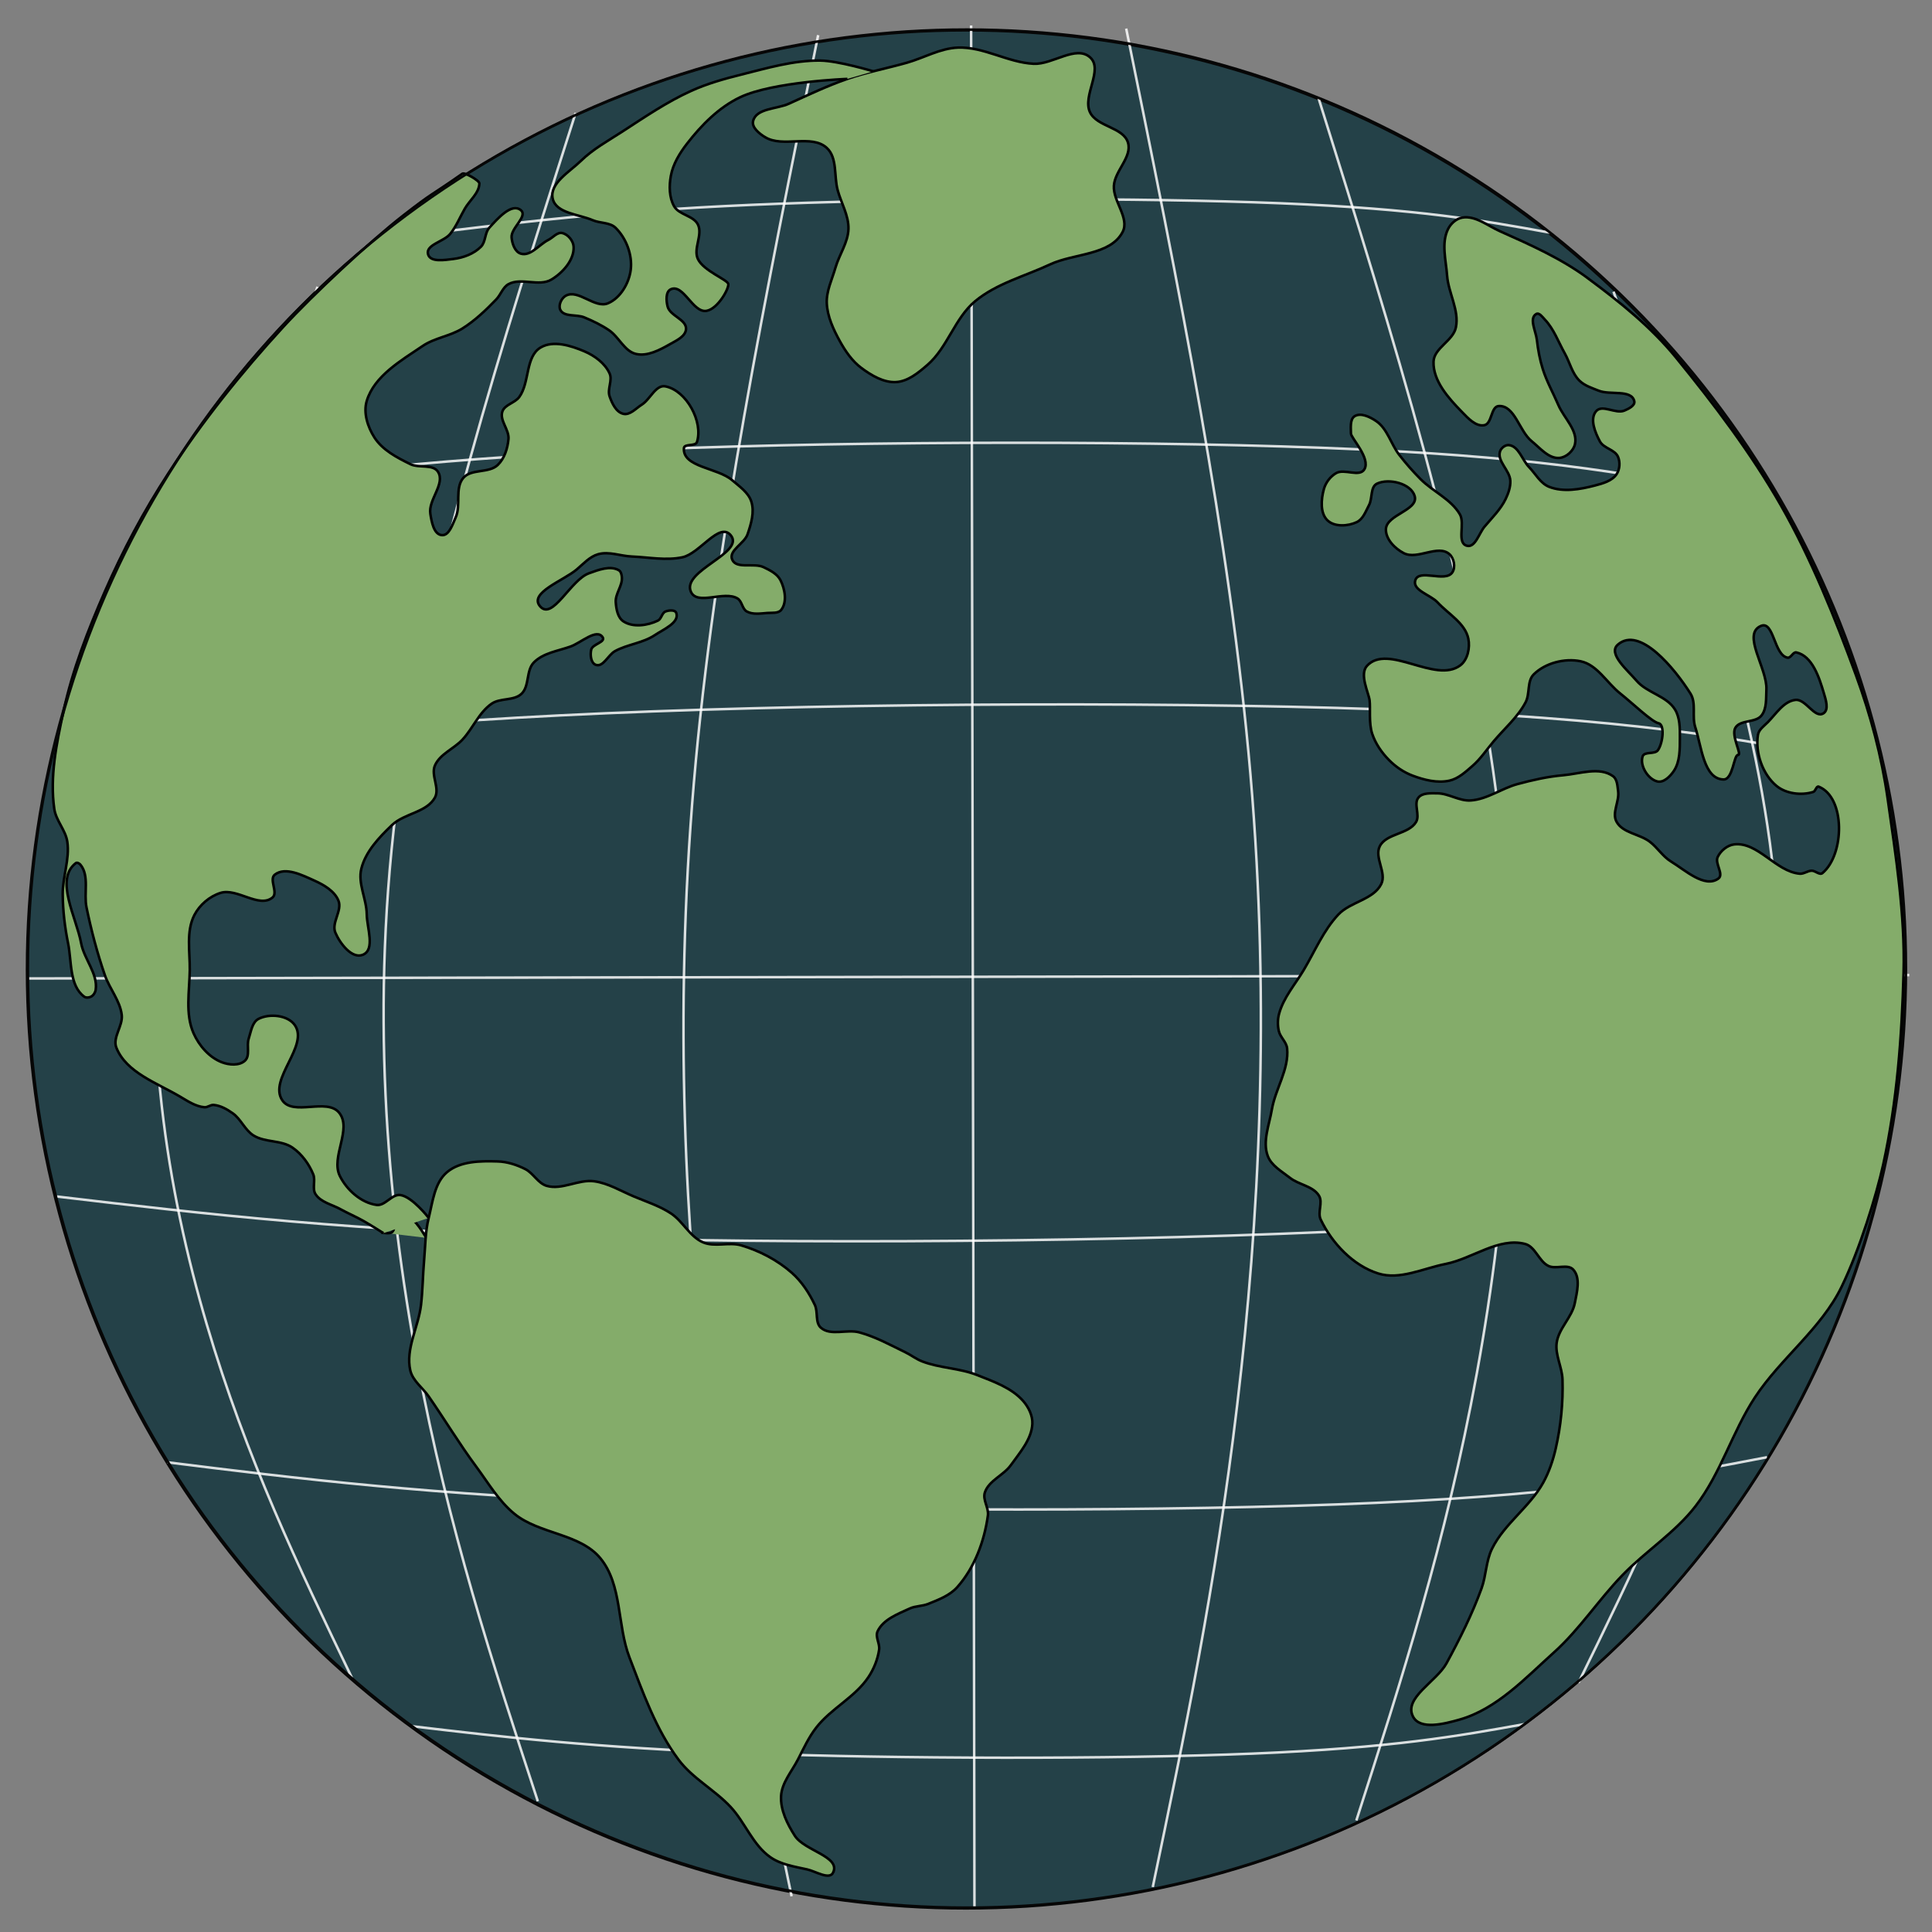 <?xml version="1.0" encoding="UTF-8" standalone="no"?>
<!-- Created with Inkscape (http://www.inkscape.org/) -->

<svg
   xmlns:dc="http://purl.org/dc/elements/1.1/"
   xmlns:cc="http://creativecommons.org/ns#"
   xmlns:rdf="http://www.w3.org/1999/02/22-rdf-syntax-ns#"
   xmlns:svg="http://www.w3.org/2000/svg"
   xmlns="http://www.w3.org/2000/svg"
   xmlns:sodipodi="http://sodipodi.sourceforge.net/DTD/sodipodi-0.dtd"
   xmlns:inkscape="http://www.inkscape.org/namespaces/inkscape"
   width="8in"
   height="8in"
   viewBox="0 0 203.2 203.2"
   version="1.1"
   id="svg1072"
   inkscape:version="0.92.2 (5c3e80d, 2017-08-06)"
   sodipodi:docname="Globe.svg">
  <rect x="0" y="0" width="203.2" height="203.2" fill="#808080" stroke="none"/>
  <defs
     id="defs1066">
    <inkscape:path-effect
       effect="bspline"
       id="path-effect1097-0-3-0"
       is_visible="true"
       weight="33.333"
       steps="2"
       helper_size="0"
       apply_no_weight="true"
       apply_with_weight="true"
       only_selected="false" />
    <inkscape:path-effect
       effect="bspline"
       id="path-effect1097"
       is_visible="true"
       weight="33.333"
       steps="2"
       helper_size="0"
       apply_no_weight="true"
       apply_with_weight="true"
       only_selected="false" />
    <inkscape:path-effect
       effect="bspline"
       id="path-effect1097-0"
       is_visible="true"
       weight="33.333"
       steps="2"
       helper_size="0"
       apply_no_weight="true"
       apply_with_weight="true"
       only_selected="false" />
    <inkscape:path-effect
       effect="bspline"
       id="path-effect1097-0-3"
       is_visible="true"
       weight="33.333"
       steps="2"
       helper_size="0"
       apply_no_weight="true"
       apply_with_weight="true"
       only_selected="false" />
    <inkscape:path-effect
       effect="bspline"
       id="path-effect1097-4-95"
       is_visible="true"
       weight="33.333"
       steps="2"
       helper_size="0"
       apply_no_weight="true"
       apply_with_weight="true"
       only_selected="false" />
    <inkscape:path-effect
       effect="bspline"
       id="path-effect1097-2"
       is_visible="true"
       weight="33.333"
       steps="2"
       helper_size="0"
       apply_no_weight="true"
       apply_with_weight="true"
       only_selected="false" />
    <inkscape:path-effect
       effect="bspline"
       id="path-effect1097-4-8"
       is_visible="true"
       weight="33.333"
       steps="2"
       helper_size="0"
       apply_no_weight="true"
       apply_with_weight="true"
       only_selected="false" />
    <inkscape:path-effect
       effect="bspline"
       id="path-effect1097-0-39"
       is_visible="true"
       weight="33.333"
       steps="2"
       helper_size="0"
       apply_no_weight="true"
       apply_with_weight="true"
       only_selected="false" />
    <inkscape:path-effect
       effect="bspline"
       id="path-effect1097-4-5"
       is_visible="true"
       weight="33.333"
       steps="2"
       helper_size="0"
       apply_no_weight="true"
       apply_with_weight="true"
       only_selected="false" />
    <inkscape:path-effect
       effect="bspline"
       id="path-effect1097-4-5-8"
       is_visible="true"
       weight="33.333"
       steps="2"
       helper_size="0"
       apply_no_weight="true"
       apply_with_weight="true"
       only_selected="false" />
    <inkscape:path-effect
       effect="bspline"
       id="path-effect1097-4-8-7"
       is_visible="true"
       weight="33.333"
       steps="2"
       helper_size="0"
       apply_no_weight="true"
       apply_with_weight="true"
       only_selected="false" />
    <inkscape:path-effect
       effect="bspline"
       id="path-effect1097-4-95-0"
       is_visible="true"
       weight="33.333"
       steps="2"
       helper_size="0"
       apply_no_weight="true"
       apply_with_weight="true"
       only_selected="false" />
  </defs>
  <sodipodi:namedview
     id="base"
     pagecolor="#ffffff"
     bordercolor="#666666"
     borderopacity="1.0"
     inkscape:pageopacity="0.0"
     inkscape:pageshadow="2"
     inkscape:zoom="0.7"
     inkscape:cx="507.0491"
     inkscape:cy="466.92166"
     inkscape:document-units="mm"
     inkscape:current-layer="layer1"
     showgrid="false"
     units="in"
     inkscape:window-width="1920"
     inkscape:window-height="1001"
     inkscape:window-x="-9"
     inkscape:window-y="-9"
     inkscape:window-maximized="1" />
  <g
     inkscape:label="Layer 1"
     inkscape:groupmode="layer"
     id="layer1"
     transform="translate(0,-93.8)">
    <g
       id="g5224"
       transform="matrix(3.318,0,0,3.318,-29.789,15.953)"
       style="stroke-width:0.301">
      <circle
         r="29.766"
         cy="54.189"
         cx="39.6"
         id="path815-4"
         style="opacity:1;fill:#244148;fill-opacity:1;stroke:#060606;stroke-width:0.08;stroke-miterlimit:4;stroke-dasharray:none;stroke-dashoffset:0;stroke-opacity:1" />
      <path
         inkscape:original-d="m 19.042908,32.551735 c -2.139754,6.198798 -4.279106,12.397774 -6.418055,18.596929 0.779831,5.021215 1.652959,10.037297 2.480043,15.056222 1.676385,3.481252 3.353035,6.962394 5.030152,10.443866"
         inkscape:path-effect="#path-effect1097-0-3-0"
         inkscape:connector-curvature="0"
         id="path1095-3-3-0"
         d="m 19.043,32.552 c -2.139,6.199 -4.279,12.398 -4.935,18.004 -0.657,5.606 0.171,10.63 1.422,14.88 1.252,4.25 2.928,7.731 4.605,11.213"
         style="fill:none;stroke:#ffffff;stroke-width:0.08px;stroke-linecap:butt;stroke-linejoin:miter;stroke-opacity:0.83" />
      <path
         inkscape:connector-curvature="0"
         id="path1093"
         d="m 39.761,24.268 0.106,59.649"
         style="fill:none;stroke:#ffffff;stroke-width:0.08px;stroke-linecap:butt;stroke-linejoin:miter;stroke-opacity:0.83" />
      <path
         inkscape:original-d="m 44.677098,24.368153 c 1.6509,8.113478 3.301537,16.227222 4.951911,24.34123 -0.342329,6.75609 -0.747196,13.51211 -1.121186,20.26857 -0.996391,4.76714 -1.992961,9.53416 -2.989833,14.30166"
         inkscape:path-effect="#path-effect1097"
         inkscape:connector-curvature="0"
         id="path1095"
         d="m 44.677,24.368 c 1.651,8.114 3.301,16.227 3.94,23.661 0.639,7.434 0.265,14.192 -0.42,19.954 -0.685,5.762 -1.682,10.529 -2.678,15.296"
         style="fill:none;stroke:#ffffff;stroke-width:0.08px;stroke-linecap:butt;stroke-linejoin:miter;stroke-opacity:0.83" />
      <path
         inkscape:original-d="m 50.773927,26.573492 c 2.354265,7.519198 4.708154,15.038644 7.06167,22.558333 -0.488179,6.261228 -1.065539,12.522391 -1.598867,18.783984 -1.420903,4.417968 -2.842061,8.835817 -4.263649,13.254105"
         inkscape:path-effect="#path-effect1097-0"
         inkscape:connector-curvature="0"
         id="path1095-3"
         d="m 50.774,26.573 c 2.354,7.519 4.708,15.039 5.618,21.927 0.911,6.889 0.377,13.153 -0.6,18.493 -0.977,5.34 -2.398,9.758 -3.82,14.176"
         style="fill:none;stroke:#ffffff;stroke-width:0.08px;stroke-linecap:butt;stroke-linejoin:miter;stroke-opacity:0.83" />
      <path
         inkscape:original-d="m 60.125249,32.706988 c 2.177644,6.198612 4.354878,12.397399 6.531702,18.596366 -0.79364,5.021071 -1.682229,10.036989 -2.523958,15.055772 -1.70607,3.481145 -3.412409,6.962179 -5.119223,10.443544"
         inkscape:path-effect="#path-effect1097-0-3"
         inkscape:connector-curvature="0"
         id="path1095-3-3"
         d="m 60.125,32.707 c 2.177,6.199 4.354,12.398 5.023,18.004 0.668,5.606 -0.174,10.63 -1.448,14.88 -1.274,4.25 -2.98,7.731 -4.687,11.212"
         style="fill:none;stroke:#ffffff;stroke-width:0.08px;stroke-linecap:butt;stroke-linejoin:miter;stroke-opacity:0.83" />
      <path
         sodipodi:nodetypes="cccc"
         inkscape:original-d="m 67.925774,60.467209 c -3.379188,0.731996 -6.758592,1.464242 -10.138205,2.196738 -11.001218,0.128089 -22.002911,0.256425 -33.004835,0.385034 -4.668932,-0.5537 -9.337954,-1.107121 -14.007489,-1.660313"
         inkscape:path-effect="#path-effect1097-4-95"
         inkscape:connector-curvature="0"
         id="path1095-7-8"
         d="M 67.926,60.467 C 64.547,61.199 61.167,61.932 53.977,62.362 46.786,62.792 35.785,62.921 27.949,62.708 20.114,62.496 15.445,61.942 10.775,61.389"
         style="fill:none;stroke:#ffffff;stroke-width:0.08px;stroke-linecap:butt;stroke-linejoin:miter;stroke-opacity:0.83" />
      <path
         inkscape:original-d="m 34.912798,24.576257 c -1.6509,8.124993 -3.301537,16.250253 -4.951911,24.375777 0.342329,6.765681 0.747196,13.531291 1.121186,20.297341 0.996391,4.7739 1.992961,9.54769 2.989833,14.32196"
         inkscape:path-effect="#path-effect1097-2"
         inkscape:connector-curvature="0"
         id="path1095-9"
         d="m 34.913,24.576 c -1.651,8.125 -3.301,16.25 -3.94,23.695 -0.639,7.445 -0.265,14.212 0.42,19.982 0.685,5.77 1.682,10.544 2.678,15.318"
         style="fill:none;stroke:#ffffff;stroke-width:0.08px;stroke-linecap:butt;stroke-linejoin:miter;stroke-opacity:0.83" />
      <path
         sodipodi:nodetypes="cccc"
         inkscape:original-d="m 64.991358,69.653302 c -3.00619,0.580477 -6.01257,1.161165 -9.019143,1.742061 -9.761213,-0.01068 -19.52285,-0.02116 -29.284697,-0.03142 -4.135749,-0.517001 -8.27158,-1.03377 -12.407869,-1.55035"
         inkscape:path-effect="#path-effect1097-4-8"
         inkscape:connector-curvature="0"
         id="path1095-7-0"
         d="M 64.991,69.653 C 61.985,70.234 58.979,70.815 52.595,71.1 46.211,71.385 36.449,71.374 29.501,71.111 22.552,70.847 18.416,70.33 14.28,69.814"
         style="fill:none;stroke:#ffffff;stroke-width:0.08px;stroke-linecap:butt;stroke-linejoin:miter;stroke-opacity:0.83" />
      <path
         inkscape:original-d="m 27.225242,27.041454 c -2.354265,7.370945 -4.708154,14.74214 -7.06167,22.11358 0.488179,6.137771 1.065539,12.275499 1.598867,18.413634 1.420903,4.330856 2.842062,8.661602 4.263649,12.992777"
         inkscape:path-effect="#path-effect1097-0-39"
         inkscape:connector-curvature="0"
         id="path1095-3-0"
         d="m 27.225,27.041 c -2.354,7.371 -4.708,14.742 -5.618,21.495 -0.911,6.753 -0.377,12.894 0.6,18.129 0.977,5.234 2.398,9.565 3.82,13.896"
         style="fill:none;stroke:#ffffff;stroke-width:0.08px;stroke-linecap:butt;stroke-linejoin:miter;stroke-opacity:0.83" />
      <path
         sodipodi:nodetypes="cccc"
         inkscape:original-d="m 57.304834,78.113402 c -2.090235,0.376883 -4.180607,0.753902 -6.271113,1.131057 -6.786438,-0.01403 -13.573169,-0.02792 -20.36005,-0.04168 -2.875183,-0.340595 -5.750428,-0.681035 -8.625989,-1.021354"
         inkscape:path-effect="#path-effect1097-4-5"
         inkscape:connector-curvature="0"
         id="path1095-7-3"
         d="m 57.305,78.113 c -2.09,0.377 -4.181,0.754 -8.619,0.936 -4.438,0.182 -11.225,0.168 -16.056,-0.009 -4.831,-0.177 -7.706,-0.518 -10.582,-0.858"
         style="fill:none;stroke:#ffffff;stroke-width:0.08px;stroke-linecap:butt;stroke-linejoin:miter;stroke-opacity:0.83" />
      <path
         sodipodi:nodetypes="cccc"
         inkscape:original-d="m 58.10967,30.836662 c -2.071535,-0.375972 -4.143204,-0.75208 -6.215004,-1.128324 -6.725099,0.01699 -13.450489,0.03384 -20.176026,0.05055 -2.849027,0.341848 -5.698117,0.683541 -8.547521,1.025113"
         inkscape:path-effect="#path-effect1097-4-5-8"
         inkscape:connector-curvature="0"
         id="path1095-7-3-0"
         d="m 58.11,30.837 c -2.072,-0.376 -4.143,-0.752 -8.542,-0.932 -4.398,-0.18 -11.124,-0.163 -15.911,0.016 -4.787,0.179 -7.636,0.521 -10.486,0.863"
         style="fill:none;stroke:#ffffff;stroke-width:0.08px;stroke-linecap:butt;stroke-linejoin:miter;stroke-opacity:0.83" />
      <path
         sodipodi:nodetypes="cccc"
         inkscape:original-d="m 64.044431,39.147825 c -2.909004,-0.5796 -5.81819,-1.15941 -8.727565,-1.739429 -9.445074,0.01353 -18.890557,0.02686 -28.336244,0.03997 -4.001648,0.518209 -8.003376,1.036185 -12.005548,1.553972"
         inkscape:path-effect="#path-effect1097-4-8-7"
         inkscape:connector-curvature="0"
         id="path1095-7-0-6"
         d="M 64.044,39.148 C 61.135,38.568 58.226,37.988 52.049,37.705 45.872,37.422 36.426,37.435 29.703,37.701 22.979,37.966 18.977,38.484 14.975,39.002"
         style="fill:none;stroke:#ffffff;stroke-width:0.08px;stroke-linecap:butt;stroke-linejoin:miter;stroke-opacity:0.83" />
      <path
         sodipodi:nodetypes="cccc"
         inkscape:original-d="m 68.197758,47.677301 c -3.390374,-0.678317 -6.780964,-1.35688 -10.171766,-2.035689 -11.001867,0.04638 -22.004212,0.09253 -33.006791,0.138406 -4.659565,0.62767 -9.319223,1.255064 -13.979399,1.882235"
         inkscape:path-effect="#path-effect1097-4-95-0"
         inkscape:connector-curvature="0"
         id="path1095-7-8-8"
         d="m 68.198,47.677 c -3.39,-0.679 -6.781,-1.357 -13.977,-1.673 -7.196,-0.316 -18.199,-0.27 -26.03,0.067 -7.831,0.337 -12.491,0.964 -17.151,1.592"
         style="fill:none;stroke:#ffffff;stroke-width:0.08px;stroke-linecap:butt;stroke-linejoin:miter;stroke-opacity:0.83" />
      <path
         inkscape:connector-curvature="0"
         id="path1093-0"
         d="M 69.5,54.371 9.85,54.478"
         style="fill:none;stroke:#ffffff;stroke-width:0.08px;stroke-linecap:butt;stroke-linejoin:miter;stroke-opacity:0.83" />
      <g
         style="fill:#84ac6a;fill-opacity:1;stroke-width:0.301"
         transform="translate(-27.433,-48.142)"
         id="g1212">
        <path
           style="fill:#84ac6a;fill-opacity:1;stroke:#000000;stroke-width:0.08px;stroke-linecap:butt;stroke-linejoin:miter;stroke-opacity:1"
           d="m 48.495,110.671 c 0,0 0.256,0.059 0.342,-0.009 0.175,-0.137 -0.088,-0.515 0.114,-0.616 0.159,-0.079 0.363,0.085 0.504,0.188 0.213,0.155 0.466,0.608 0.466,0.608"
           id="path7178"
           inkscape:connector-curvature="0"
           sodipodi:nodetypes="csssc" />
        <g
           style="fill:#84ac6a;fill-opacity:1;stroke-width:0.301"
           id="g1194">
          <path
             sodipodi:nodetypes="ssssssssssssssssssssssssssssssssssssssssssssss"
             inkscape:connector-curvature="0"
             id="path7172"
             d="m 62.821,130.958 c 0.239,-0.505 -0.912,-0.69 -1.214,-1.161 -0.24,-0.374 -0.459,-0.814 -0.437,-1.257 0.021,-0.425 0.339,-0.782 0.534,-1.161 0.179,-0.347 0.343,-0.708 0.583,-1.016 0.47,-0.604 1.227,-0.959 1.651,-1.596 0.173,-0.259 0.295,-0.562 0.34,-0.871 0.028,-0.192 -0.13,-0.404 -0.049,-0.58 0.176,-0.378 0.641,-0.551 1.02,-0.725 0.182,-0.084 0.397,-0.07 0.583,-0.145 0.329,-0.133 0.687,-0.267 0.923,-0.532 0.548,-0.617 0.86,-1.457 0.971,-2.273 0.033,-0.242 -0.172,-0.493 -0.097,-0.725 0.123,-0.38 0.594,-0.545 0.826,-0.871 0.285,-0.4 0.656,-0.816 0.68,-1.306 0.013,-0.26 -0.119,-0.529 -0.291,-0.725 -0.367,-0.419 -0.939,-0.616 -1.457,-0.822 -0.558,-0.222 -1.189,-0.218 -1.748,-0.435 -0.189,-0.073 -0.352,-0.202 -0.534,-0.29 -0.476,-0.231 -0.946,-0.491 -1.457,-0.629 -0.393,-0.106 -0.906,0.121 -1.214,-0.145 -0.19,-0.164 -0.087,-0.499 -0.194,-0.725 -0.178,-0.376 -0.416,-0.74 -0.728,-1.016 -0.455,-0.402 -1.019,-0.697 -1.603,-0.871 -0.389,-0.115 -0.841,0.064 -1.214,-0.097 -0.421,-0.181 -0.637,-0.668 -1.02,-0.919 -0.357,-0.234 -0.772,-0.367 -1.166,-0.532 -0.416,-0.174 -0.816,-0.423 -1.263,-0.484 -0.5,-0.068 -1.022,0.286 -1.506,0.145 -0.277,-0.081 -0.423,-0.402 -0.68,-0.532 -0.27,-0.136 -0.572,-0.233 -0.874,-0.242 -0.546,-0.017 -1.185,-0.012 -1.603,0.339 -0.4,0.335 -0.457,0.945 -0.583,1.451 -0.11,0.441 -0.106,0.902 -0.146,1.354 -0.041,0.467 -0.043,0.937 -0.097,1.403 -0.081,0.698 -0.498,1.395 -0.34,2.08 0.076,0.327 0.392,0.546 0.583,0.822 0.51,0.736 0.972,1.505 1.506,2.225 0.383,0.517 0.715,1.093 1.214,1.499 0.791,0.643 2.071,0.618 2.72,1.403 0.697,0.843 0.531,2.124 0.923,3.144 0.429,1.118 0.838,2.279 1.554,3.24 0.444,0.596 1.144,0.956 1.651,1.499 0.463,0.496 0.706,1.207 1.263,1.596 0.335,0.235 0.766,0.298 1.166,0.387 0.27,0.06 0.707,0.346 0.826,0.097 z"
             style="fill:#84ac6a;fill-opacity:1;stroke:#000000;stroke-width:0.08px;stroke-linecap:butt;stroke-linejoin:miter;stroke-opacity:1" />
          <path
             sodipodi:nodetypes="csssssssssssssssssssssssssssssssssssssssssssssssssssssssssssssssssssssssssssssssssssssssssssssssssssssssssssssssssssssssssssssssssc"
             inkscape:connector-curvature="0"
             id="path7174"
             d="m 50,110.21 c 0,0 -0.517,-0.671 -0.898,-0.725 -0.269,-0.038 -0.483,0.351 -0.753,0.314 -0.491,-0.067 -0.947,-0.476 -1.166,-0.919 -0.296,-0.601 0.401,-1.489 -0.024,-2.007 -0.388,-0.473 -1.452,0.117 -1.797,-0.387 -0.458,-0.668 0.861,-1.737 0.389,-2.394 -0.225,-0.313 -0.797,-0.367 -1.141,-0.193 -0.21,0.106 -0.242,0.406 -0.316,0.629 -0.074,0.225 0.056,0.542 -0.121,0.701 -0.181,0.162 -0.501,0.135 -0.728,0.048 -0.401,-0.153 -0.725,-0.528 -0.898,-0.919 -0.272,-0.613 -0.129,-1.337 -0.121,-2.007 0.007,-0.582 -0.121,-1.223 0.146,-1.741 0.165,-0.321 0.481,-0.592 0.826,-0.701 0.526,-0.167 1.226,0.496 1.651,0.145 0.188,-0.155 -0.12,-0.577 0.073,-0.725 0.337,-0.26 0.875,0.019 1.263,0.193 0.298,0.135 0.629,0.327 0.753,0.629 0.13,0.315 -0.23,0.702 -0.097,1.016 0.145,0.343 0.529,0.846 0.874,0.701 0.397,-0.167 0.126,-0.853 0.121,-1.282 -0.005,-0.487 -0.29,-0.979 -0.17,-1.451 0.138,-0.544 0.565,-0.99 0.971,-1.378 0.389,-0.372 1.102,-0.4 1.36,-0.871 0.163,-0.297 -0.135,-0.705 0,-1.016 0.159,-0.367 0.602,-0.529 0.874,-0.822 0.332,-0.357 0.521,-0.859 0.923,-1.137 0.273,-0.189 0.706,-0.086 0.947,-0.314 0.258,-0.244 0.142,-0.736 0.389,-0.991 0.294,-0.305 0.767,-0.365 1.166,-0.508 0.333,-0.119 0.836,-0.591 1.02,-0.29 0.093,0.151 -0.324,0.215 -0.364,0.387 -0.039,0.164 -0.014,0.429 0.146,0.484 0.236,0.08 0.389,-0.315 0.607,-0.435 0.398,-0.218 0.886,-0.255 1.263,-0.508 0.271,-0.182 0.786,-0.394 0.68,-0.701 -0.037,-0.108 -0.233,-0.089 -0.34,-0.048 -0.118,0.045 -0.129,0.236 -0.243,0.29 -0.328,0.158 -0.789,0.224 -1.093,0.024 -0.182,-0.12 -0.227,-0.388 -0.243,-0.605 -0.02,-0.273 0.219,-0.525 0.194,-0.798 -0.007,-0.079 -0.028,-0.178 -0.097,-0.218 -0.275,-0.158 -0.649,-0.011 -0.947,0.097 -0.587,0.211 -1.158,1.52 -1.554,1.04 -0.349,-0.423 0.746,-0.807 1.166,-1.161 0.213,-0.179 0.412,-0.408 0.68,-0.484 0.343,-0.097 0.712,0.058 1.068,0.073 0.534,0.022 1.08,0.134 1.603,0.024 0.549,-0.116 1.17,-1.131 1.53,-0.701 0.469,0.56 -1.552,1.12 -1.263,1.789 0.197,0.457 1.056,-0.043 1.481,0.218 0.143,0.088 0.145,0.328 0.291,0.411 0.191,0.107 0.437,0.064 0.656,0.048 0.149,-0.011 0.345,0.02 0.437,-0.097 0.194,-0.248 0.119,-0.663 -0.024,-0.943 -0.102,-0.2 -0.331,-0.314 -0.534,-0.411 -0.308,-0.148 -0.865,0.072 -0.996,-0.242 -0.12,-0.287 0.384,-0.504 0.486,-0.798 0.114,-0.33 0.227,-0.707 0.121,-1.04 -0.092,-0.288 -0.378,-0.479 -0.607,-0.677 -0.463,-0.4 -1.575,-0.407 -1.53,-1.016 0.011,-0.151 0.366,-0.049 0.413,-0.193 0.206,-0.643 -0.331,-1.631 -0.996,-1.765 -0.311,-0.063 -0.484,0.412 -0.753,0.58 -0.184,0.115 -0.371,0.338 -0.583,0.29 -0.231,-0.052 -0.36,-0.334 -0.437,-0.556 -0.079,-0.229 0.1,-0.505 0,-0.725 -0.147,-0.323 -0.474,-0.562 -0.801,-0.701 -0.426,-0.181 -0.986,-0.357 -1.384,-0.121 -0.492,0.292 -0.341,1.112 -0.68,1.572 -0.139,0.189 -0.46,0.237 -0.534,0.459 -0.094,0.282 0.22,0.574 0.194,0.871 -0.026,0.295 -0.126,0.616 -0.34,0.822 -0.279,0.27 -0.842,0.114 -1.093,0.411 -0.276,0.327 -0.065,0.869 -0.243,1.257 -0.098,0.214 -0.202,0.576 -0.437,0.556 -0.256,-0.022 -0.324,-0.424 -0.364,-0.677 -0.07,-0.445 0.483,-0.948 0.243,-1.33 -0.161,-0.255 -0.603,-0.109 -0.874,-0.242 -0.426,-0.208 -0.886,-0.448 -1.141,-0.846 -0.214,-0.333 -0.358,-0.782 -0.243,-1.161 0.24,-0.791 1.086,-1.276 1.773,-1.741 0.381,-0.258 0.874,-0.311 1.263,-0.556 0.398,-0.251 0.742,-0.581 1.068,-0.919 0.144,-0.149 0.207,-0.384 0.389,-0.484 0.4,-0.218 0.969,0.089 1.36,-0.145 0.36,-0.216 0.725,-0.622 0.704,-1.04 -0.009,-0.189 -0.179,-0.397 -0.364,-0.435 -0.159,-0.033 -0.291,0.145 -0.437,0.218 -0.291,0.145 -0.562,0.529 -0.874,0.435 -0.187,-0.057 -0.272,-0.314 -0.291,-0.508 -0.03,-0.304 0.528,-0.676 0.291,-0.871 -0.293,-0.241 -0.74,0.276 -0.996,0.556 -0.149,0.163 -0.111,0.449 -0.267,0.605 -0.225,0.225 -0.558,0.349 -0.874,0.387 -0.27,0.032 -0.725,0.114 -0.801,-0.145 -0.09,-0.307 0.505,-0.403 0.704,-0.653 0.192,-0.24 0.308,-0.532 0.461,-0.798 0.154,-0.266 0.452,-0.491 0.461,-0.798 0.003,-0.09 -0.465,-0.36 -0.539,-0.309 -1.091,0.763 -0.899,0.565 -1.872,1.322 -1.074,0.836 -2.885,2.531 -3.805,3.533 -1.331,1.449 -2.566,2.997 -3.642,4.643 -0.777,1.187 -1.446,2.449 -2.015,3.748 -0.537,1.227 -1.028,2.488 -1.311,3.796 -0.219,1.013 -0.438,2.069 -0.291,3.095 0.053,0.369 0.359,0.671 0.413,1.04 0.081,0.552 -0.152,1.11 -0.146,1.668 0.006,0.519 0.066,1.039 0.17,1.548 0.118,0.577 0.035,1.341 0.51,1.693 0.058,0.043 0.154,0.034 0.219,0 0.077,-0.041 0.133,-0.131 0.146,-0.218 0.074,-0.51 -0.367,-0.969 -0.461,-1.475 -0.156,-0.834 -0.844,-2.021 -0.17,-2.539 0.041,-0.031 0.113,0.009 0.146,0.048 0.293,0.35 0.102,0.908 0.194,1.354 0.15,0.728 0.34,1.45 0.583,2.152 0.149,0.43 0.48,0.806 0.534,1.257 0.042,0.349 -0.3,0.713 -0.17,1.04 0.312,0.786 1.286,1.117 2.015,1.548 0.243,0.143 0.495,0.315 0.777,0.339 0.1,0.008 0.192,-0.081 0.291,-0.073 0.22,0.019 0.427,0.138 0.607,0.266 0.261,0.185 0.384,0.531 0.656,0.701 0.366,0.23 0.884,0.14 1.238,0.387 0.294,0.204 0.521,0.516 0.656,0.846 0.08,0.195 -0.042,0.451 0.073,0.629 0.166,0.257 0.519,0.326 0.787,0.474 0.236,0.131 0.486,0.236 0.721,0.368 0.22,0.123 0.644,0.393 0.644,0.393"
             style="fill:#84ac6a;fill-opacity:1;stroke:#000000;stroke-width:0.08px;stroke-linecap:butt;stroke-linejoin:miter;stroke-opacity:1" />
          <path
             sodipodi:nodetypes="ssssssssssssssssssssssss"
             inkscape:connector-curvature="0"
             id="path7180"
             d="m 60.663,75.951 c 0.563,0.348 1.471,-0.106 1.957,0.342 0.338,0.312 0.224,0.89 0.343,1.334 0.11,0.411 0.354,0.805 0.343,1.231 -0.011,0.432 -0.292,0.815 -0.412,1.231 -0.107,0.372 -0.293,0.742 -0.275,1.129 0.02,0.421 0.208,0.827 0.412,1.197 0.177,0.32 0.393,0.637 0.687,0.855 0.317,0.235 0.704,0.468 1.099,0.445 0.378,-0.022 0.71,-0.299 0.996,-0.547 0.635,-0.551 0.863,-1.481 1.511,-2.018 0.677,-0.561 1.573,-0.79 2.37,-1.163 0.76,-0.356 1.911,-0.285 2.301,-1.026 0.233,-0.442 -0.307,-0.973 -0.275,-1.47 0.031,-0.478 0.585,-0.909 0.446,-1.368 -0.147,-0.489 -0.98,-0.497 -1.202,-0.958 -0.253,-0.524 0.436,-1.357 0,-1.744 -0.447,-0.397 -1.187,0.234 -1.786,0.205 -0.819,-0.039 -1.585,-0.545 -2.404,-0.513 -0.561,0.022 -1.074,0.325 -1.614,0.479 -0.628,0.178 -1.272,0.3 -1.889,0.513 -0.635,0.22 -1.243,0.509 -1.854,0.787 -0.382,0.173 -1.032,0.141 -1.133,0.547 -0.051,0.206 0.197,0.401 0.378,0.513 z"
             style="fill:#84ac6a;fill-opacity:1;stroke:#000000;stroke-width:0.08px;stroke-linecap:butt;stroke-linejoin:miter;stroke-opacity:1" />
          <path
             sodipodi:nodetypes="csssssssssssssssssssssssssssc"
             inkscape:connector-curvature="0"
             id="path7182"
             d="m 63.273,74.105 c 0,0 -2.362,0.088 -3.4,0.581 -0.674,0.32 -1.227,0.882 -1.683,1.47 -0.235,0.303 -0.447,0.65 -0.515,1.026 -0.057,0.316 -0.054,0.677 0.103,0.958 0.155,0.277 0.615,0.297 0.756,0.581 0.161,0.327 -0.157,0.765 0,1.094 0.177,0.373 0.927,0.65 0.962,0.787 0.034,0.137 -0.326,0.791 -0.687,0.855 -0.435,0.077 -0.73,-0.863 -1.133,-0.684 -0.17,0.076 -0.149,0.367 -0.103,0.547 0.076,0.299 0.605,0.411 0.584,0.718 -0.016,0.233 -0.311,0.363 -0.515,0.479 -0.321,0.182 -0.704,0.388 -1.065,0.308 -0.372,-0.083 -0.544,-0.538 -0.859,-0.752 -0.245,-0.167 -0.516,-0.297 -0.79,-0.41 -0.244,-0.101 -0.641,-0.002 -0.756,-0.239 -0.069,-0.143 0.033,-0.367 0.172,-0.445 0.395,-0.222 0.921,0.415 1.339,0.239 0.395,-0.166 0.668,-0.637 0.721,-1.06 0.059,-0.469 -0.142,-1.004 -0.481,-1.334 -0.181,-0.176 -0.489,-0.139 -0.721,-0.239 -0.442,-0.191 -1.166,-0.216 -1.271,-0.684 -0.108,-0.485 0.536,-0.849 0.893,-1.197 0.381,-0.372 0.858,-0.634 1.305,-0.923 0.714,-0.463 1.422,-0.949 2.198,-1.299 0.504,-0.228 1.042,-0.379 1.58,-0.513 0.823,-0.206 1.658,-0.455 2.507,-0.445 0.572,0.007 1.683,0.342 1.683,0.342"
             style="fill:#84ac6a;fill-opacity:1;stroke:#000000;stroke-width:0.08px;stroke-linecap:butt;stroke-linejoin:miter;stroke-opacity:1" />
          <path
             sodipodi:nodetypes="cssssssssssssssssssssssssssssssssssssssssssssssssssssssssssssssssssssssssssssssssssssssssssssssssssssssssssssssssssssssssssssssssssssssssssssssssssssssssc"
             inkscape:connector-curvature="0"
             id="path7184"
             d="m 86.746,80.424 c -0.847,-0.626 -1.825,-1.061 -2.788,-1.49 -0.387,-0.172 -0.776,-0.503 -1.194,-0.433 -0.192,0.032 -0.368,0.193 -0.454,0.368 -0.216,0.441 -0.064,0.981 -0.028,1.47 0.041,0.555 0.392,1.102 0.278,1.647 -0.088,0.421 -0.693,0.651 -0.708,1.081 -0.02,0.608 0.471,1.155 0.897,1.591 0.193,0.198 0.442,0.477 0.713,0.424 0.249,-0.049 0.204,-0.594 0.458,-0.607 0.509,-0.027 0.647,0.795 1.043,1.114 0.267,0.216 0.541,0.562 0.883,0.53 0.218,-0.02 0.441,-0.223 0.489,-0.435 0.099,-0.438 -0.349,-0.828 -0.526,-1.241 -0.163,-0.38 -0.369,-0.744 -0.493,-1.138 -0.095,-0.301 -0.153,-0.614 -0.188,-0.927 -0.03,-0.272 -0.259,-0.688 -0.019,-0.821 0.094,-0.052 0.197,0.098 0.271,0.176 0.287,0.3 0.429,0.711 0.632,1.072 0.16,0.285 0.231,0.634 0.464,0.864 0.164,0.162 0.399,0.234 0.612,0.32 0.363,0.146 1.034,-0.049 1.127,0.329 0.035,0.141 -0.18,0.246 -0.315,0.302 -0.275,0.114 -0.698,-0.207 -0.893,0.017 -0.212,0.244 -0.034,0.676 0.119,0.96 0.119,0.221 0.479,0.258 0.575,0.49 0.07,0.169 0.056,0.394 -0.045,0.546 -0.144,0.217 -0.441,0.297 -0.694,0.363 -0.466,0.121 -0.995,0.216 -1.443,0.041 -0.279,-0.109 -0.433,-0.413 -0.641,-0.628 -0.219,-0.226 -0.325,-0.664 -0.639,-0.696 -0.114,-0.011 -0.244,0.091 -0.279,0.2 -0.099,0.313 0.312,0.602 0.326,0.93 0.009,0.199 -0.062,0.399 -0.148,0.579 -0.16,0.33 -0.432,0.595 -0.669,0.876 -0.177,0.21 -0.295,0.677 -0.561,0.605 -0.33,-0.089 -0.049,-0.702 -0.221,-0.996 -0.282,-0.482 -0.856,-0.721 -1.249,-1.118 -0.239,-0.241 -0.464,-0.497 -0.672,-0.765 -0.266,-0.343 -0.375,-0.832 -0.735,-1.074 -0.193,-0.13 -0.488,-0.276 -0.684,-0.15 -0.156,0.101 -0.111,0.408 -0.113,0.545 -0.003,0.137 0.634,0.79 0.425,1.137 -0.155,0.257 -0.635,-0.031 -0.895,0.12 -0.184,0.106 -0.331,0.301 -0.388,0.506 -0.088,0.322 -0.126,0.766 0.118,0.994 0.225,0.211 0.647,0.185 0.926,0.052 0.2,-0.096 0.284,-0.344 0.388,-0.54 0.114,-0.213 0.035,-0.575 0.253,-0.679 0.379,-0.18 1.084,-0.004 1.195,0.399 0.121,0.445 -0.895,0.582 -0.913,1.043 -0.012,0.317 0.286,0.618 0.569,0.763 0.427,0.219 1.08,-0.287 1.442,0.028 0.149,0.129 0.204,0.421 0.092,0.583 -0.226,0.328 -1.061,-0.131 -1.173,0.251 -0.093,0.317 0.483,0.455 0.708,0.698 0.341,0.368 0.872,0.657 0.974,1.147 0.06,0.29 -0.019,0.673 -0.257,0.85 -0.789,0.587 -2.286,-0.708 -2.954,0.012 -0.25,0.269 0.052,0.856 0.082,1.096 0.03,0.24 -0.031,0.725 0.083,1.062 0.105,0.312 0.302,0.597 0.534,0.831 0.209,0.212 0.467,0.388 0.746,0.493 0.367,0.138 0.782,0.243 1.165,0.159 0.282,-0.062 0.512,-0.276 0.73,-0.465 0.258,-0.223 0.448,-0.513 0.667,-0.774 0.345,-0.411 0.77,-0.771 1.02,-1.246 0.143,-0.272 0.039,-0.668 0.257,-0.884 0.365,-0.361 0.981,-0.52 1.485,-0.416 0.527,0.109 0.831,0.682 1.251,1.016 0.403,0.32 1.013,0.909 1.218,0.947 0.205,0.038 0.146,0.62 -0.016,0.855 -0.099,0.143 -0.428,0.032 -0.485,0.196 -0.1,0.29 0.166,0.723 0.466,0.796 0.201,0.048 0.407,-0.161 0.522,-0.332 0.2,-0.297 0.191,-0.699 0.192,-1.057 0.002,-0.302 0.003,-0.635 -0.155,-0.892 -0.265,-0.432 -0.89,-0.526 -1.219,-0.913 -0.278,-0.327 -0.917,-0.855 -0.596,-1.14 0.692,-0.615 1.814,0.766 2.306,1.549 0.191,0.303 0.039,0.723 0.151,1.063 0.197,0.597 0.265,1.646 0.896,1.659 0.302,0.006 0.324,-0.78 0.461,-0.778 0.137,0.003 -0.228,-0.607 -0.087,-0.857 0.151,-0.266 0.645,-0.152 0.832,-0.395 0.17,-0.22 0.139,-0.541 0.153,-0.818 0.035,-0.675 -0.796,-1.766 -0.167,-2.021 0.406,-0.165 0.407,0.934 0.839,1.008 0.106,0.018 0.173,-0.189 0.278,-0.166 0.505,0.112 0.722,0.788 0.869,1.282 0.062,0.208 0.173,0.536 -0.012,0.65 -0.279,0.171 -0.559,-0.464 -0.885,-0.427 -0.371,0.042 -0.61,0.436 -0.872,0.702 -0.12,0.122 -0.29,0.236 -0.317,0.404 -0.091,0.567 0.145,1.252 0.587,1.619 0.302,0.251 0.788,0.309 1.164,0.193 0.077,-0.024 0.1,-0.198 0.175,-0.168 0.852,0.34 0.822,2.151 0.119,2.739 -0.089,0.075 -0.225,-0.077 -0.342,-0.075 -0.13,0.002 -0.25,0.107 -0.38,0.095 -0.756,-0.066 -1.324,-1.017 -2.077,-0.929 -0.218,0.026 -0.429,0.203 -0.523,0.4 -0.098,0.206 0.207,0.551 0.021,0.684 -0.431,0.311 -1.047,-0.265 -1.501,-0.542 -0.263,-0.16 -0.429,-0.443 -0.675,-0.629 -0.327,-0.247 -0.861,-0.274 -1.053,-0.636 -0.15,-0.283 0.096,-0.64 0.053,-0.957 -0.023,-0.168 -0.025,-0.382 -0.163,-0.482 -0.425,-0.31 -1.055,-0.075 -1.579,-0.03 -0.49,0.042 -0.973,0.152 -1.448,0.28 -0.507,0.137 -0.963,0.486 -1.487,0.519 -0.361,0.023 -0.699,-0.226 -1.06,-0.226 -0.2,2.76e-4 -0.453,-0.022 -0.586,0.126 -0.177,0.196 0.053,0.56 -0.084,0.785 -0.238,0.392 -0.939,0.356 -1.148,0.765 -0.182,0.356 0.223,0.839 0.046,1.198 -0.245,0.497 -0.977,0.562 -1.358,0.966 -0.474,0.503 -0.746,1.164 -1.098,1.758 -0.271,0.456 -0.643,0.876 -0.782,1.387 -0.048,0.176 -0.049,0.369 -0.01,0.547 0.043,0.199 0.244,0.349 0.264,0.552 0.067,0.663 -0.373,1.283 -0.484,1.94 -0.082,0.485 -0.301,1.007 -0.131,1.468 0.114,0.31 0.447,0.493 0.708,0.698 0.282,0.221 0.731,0.259 0.917,0.565 0.131,0.215 -0.054,0.526 0.054,0.754 0.358,0.751 1.026,1.459 1.822,1.711 0.685,0.217 1.43,-0.163 2.135,-0.301 0.85,-0.167 1.681,-0.853 2.52,-0.636 0.329,0.085 0.436,0.55 0.742,0.698 0.239,0.116 0.61,-0.079 0.788,0.118 0.238,0.263 0.116,0.714 0.048,1.061 -0.088,0.451 -0.511,0.799 -0.574,1.255 -0.054,0.39 0.172,0.773 0.184,1.166 0.022,0.731 -0.051,1.471 -0.214,2.185 -0.086,0.376 -0.212,0.749 -0.399,1.087 -0.427,0.771 -1.23,1.3 -1.62,2.09 -0.193,0.389 -0.185,0.851 -0.333,1.259 -0.298,0.821 -0.692,1.606 -1.11,2.373 -0.319,0.584 -1.367,1.098 -1.063,1.69 0.224,0.437 1.001,0.231 1.475,0.097 1.18,-0.335 2.084,-1.313 2.995,-2.132 0.814,-0.731 1.415,-1.67 2.177,-2.455 0.736,-0.76 1.663,-1.342 2.309,-2.179 0.802,-1.039 1.165,-2.357 1.886,-3.453 0.816,-1.239 2.099,-2.17 2.746,-3.505 0.576,-1.188 1.102,-2.897 1.317,-3.872 0.441,-2.006 0.59,-4.052 0.646,-6.086 0.05,-1.826 -0.248,-3.701 -0.505,-5.51 -0.191,-1.344 -0.539,-2.643 -1.006,-3.919 -0.661,-1.806 -1.425,-3.709 -2.379,-5.38 -0.945,-1.655 -2.116,-3.202 -3.321,-4.68 -0.791,-0.97 -1.789,-1.772 -2.796,-2.517 z"
             style="fill:#84ac6a;fill-opacity:1;stroke:#000000;stroke-width:0.08px;stroke-linecap:butt;stroke-linejoin:miter;stroke-opacity:1" />
        </g>
      </g>
      <circle
         r="29.766"
         cy="54.165"
         cx="39.628"
         id="path815-4-4"
         style="opacity:1;fill:none;fill-opacity:1;stroke:#060606;stroke-width:0.08;stroke-miterlimit:4;stroke-dasharray:none;stroke-dashoffset:0;stroke-opacity:1" />
    </g>
  </g>
</svg>
